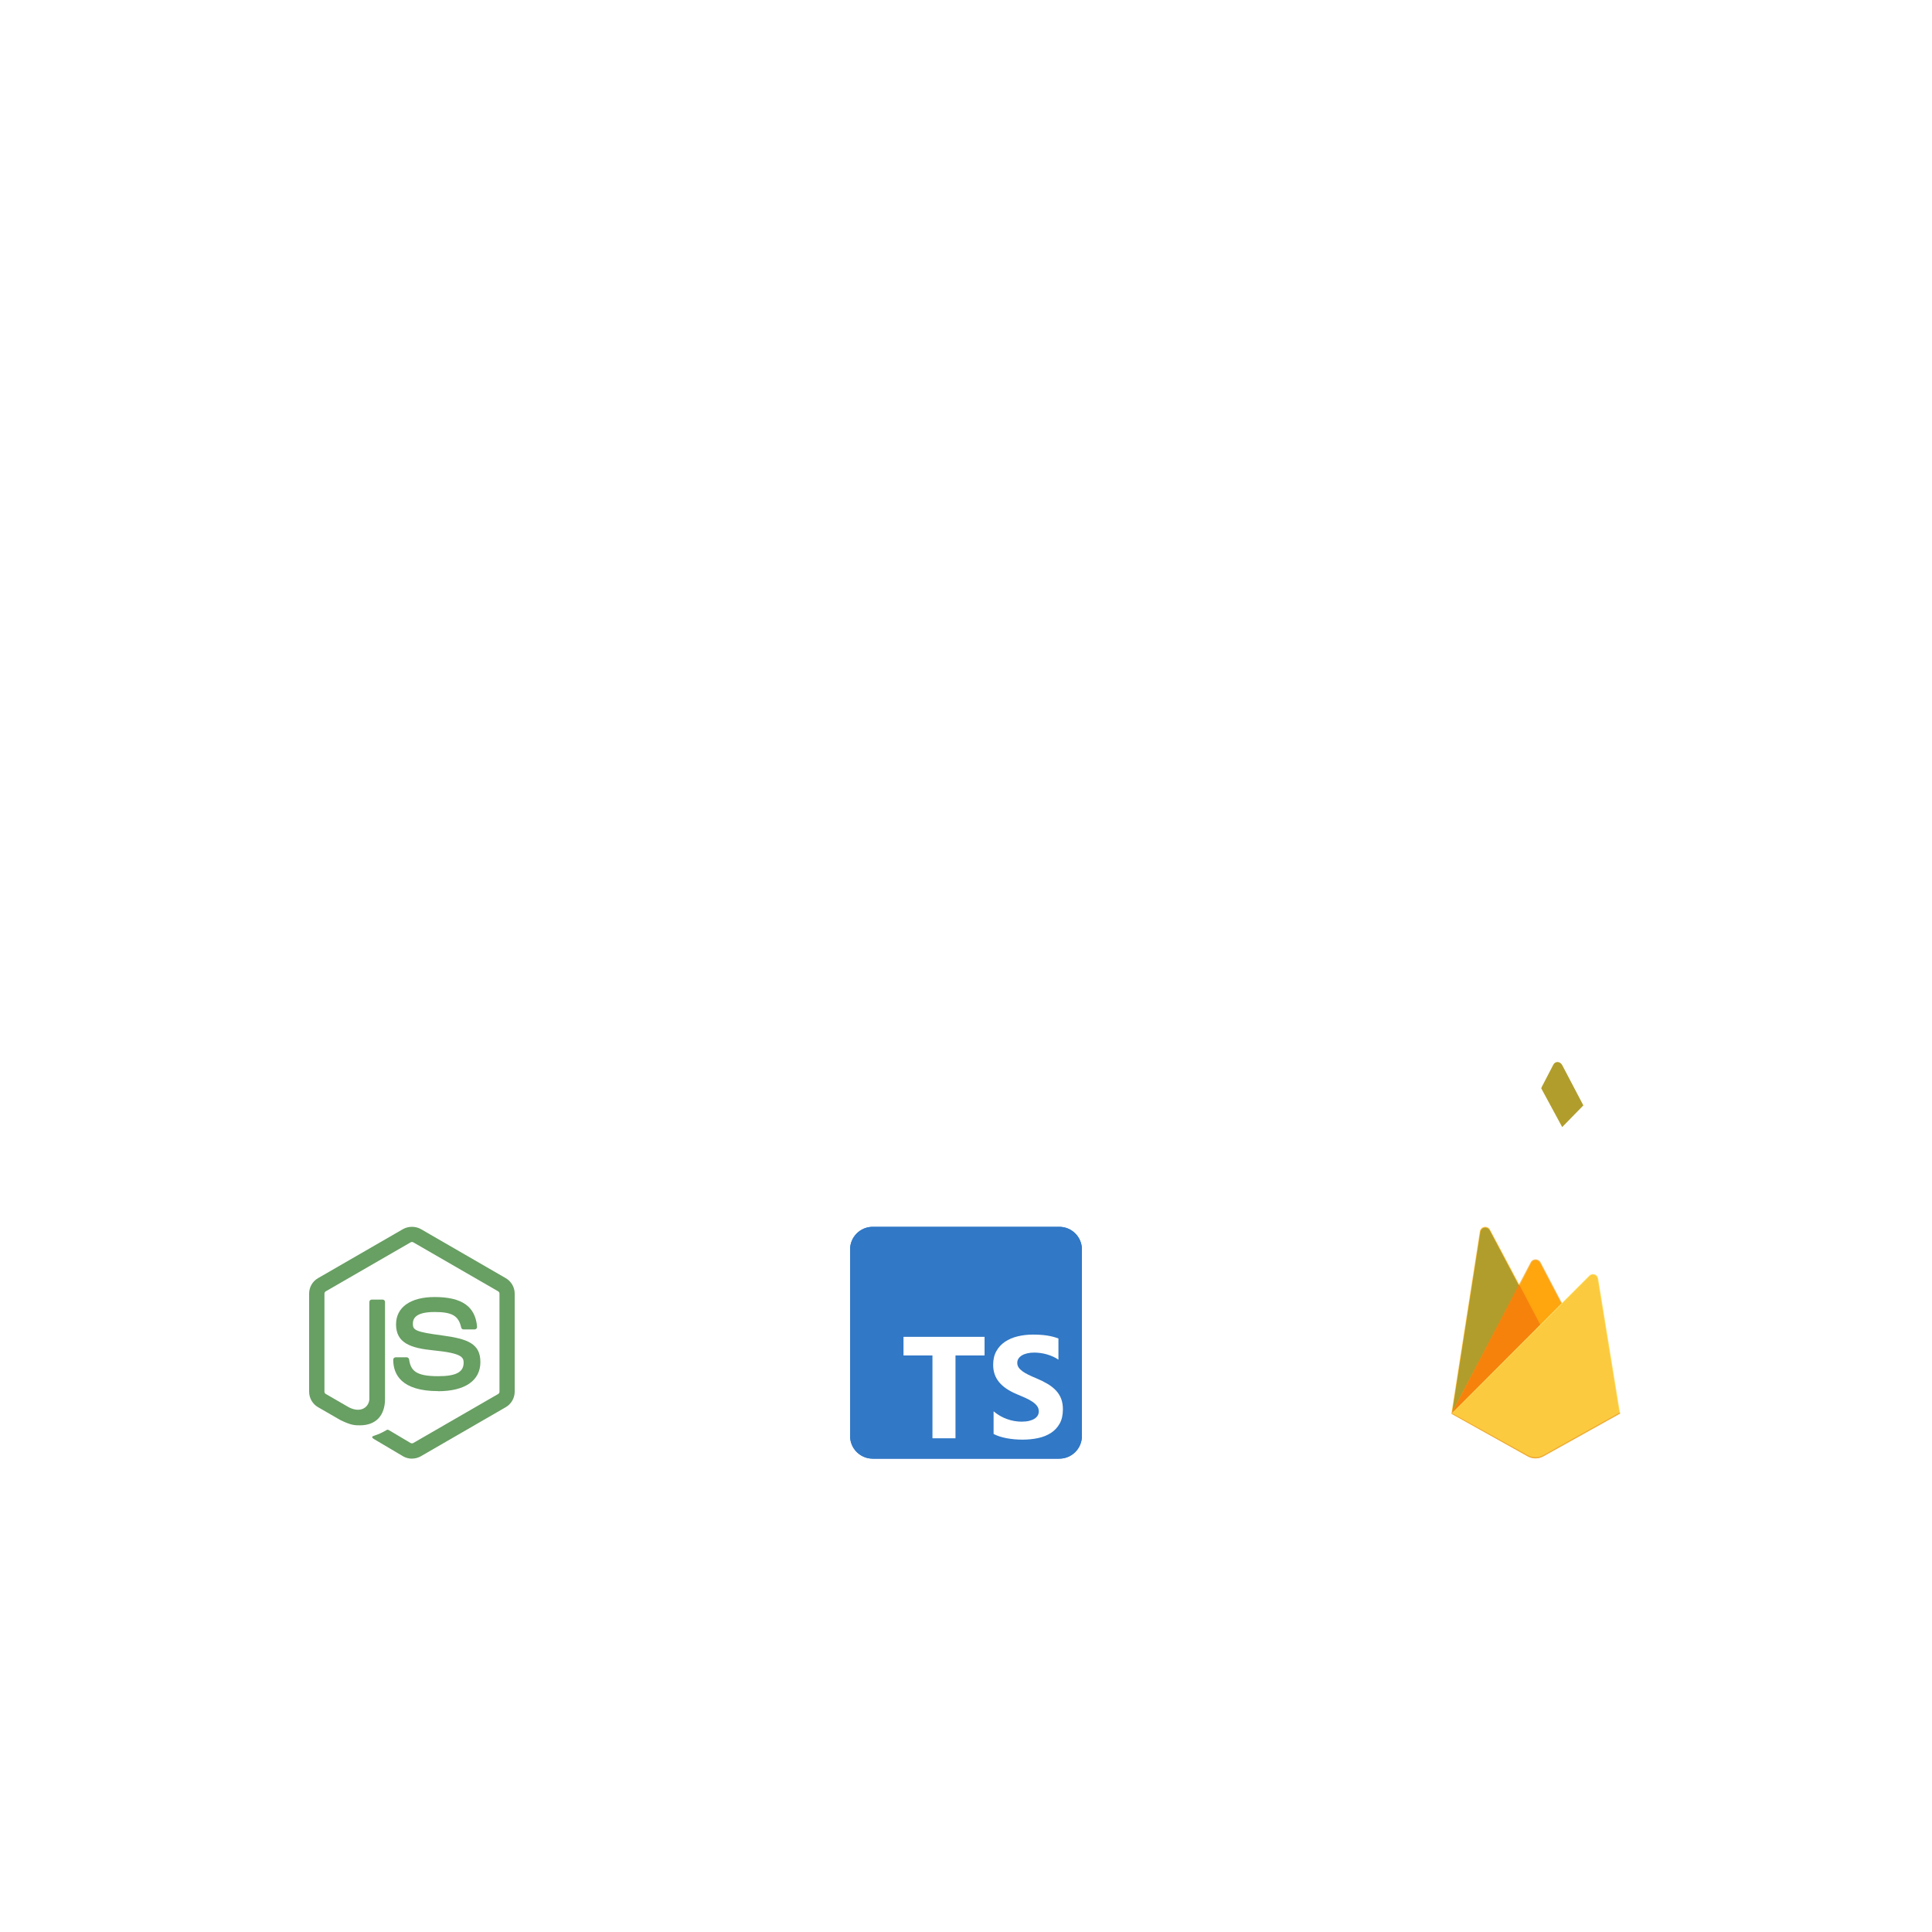 <svg width="200" height="200" viewBox="0 0 200 200" fill="none" xmlns="http://www.w3.org/2000/svg">
<g clip-path="url(#clip0_544_34)">
<path d="M200 20.881V146.435C199.993 151.771 197.87 156.886 194.097 160.658C190.324 164.431 185.21 166.554 179.874 166.561H137.935L140.677 184.398H144.35C146.351 184.398 148.271 185.193 149.686 186.608C151.102 188.024 151.897 189.943 151.897 191.945C151.897 193.947 151.102 195.866 149.686 197.282C148.271 198.697 146.351 199.492 144.35 199.492H55.645C53.644 199.492 51.724 198.697 50.309 197.282C48.893 195.866 48.098 193.947 48.098 191.945C48.098 189.943 48.893 188.024 50.309 186.608C51.724 185.193 53.644 184.398 55.645 184.398H59.318L62.06 166.561H20.126C14.79 166.555 9.675 164.432 5.902 160.659C2.129 156.886 0.007 151.771 0 146.435V20.876C0.007 15.54 2.129 10.425 5.902 6.652C9.675 2.879 14.79 0.757 20.126 0.75H179.874C185.211 0.757 190.326 2.881 194.099 6.655C197.872 10.428 199.994 15.544 200 20.881ZM184.906 146.441V126.036H15.094V146.435C15.111 147.765 15.646 149.035 16.586 149.975C17.526 150.915 18.796 151.451 20.126 151.467H179.874C181.203 151.45 182.473 150.914 183.413 149.975C184.353 149.035 184.889 147.765 184.906 146.435V146.441ZM184.906 110.941V20.878C184.889 19.549 184.353 18.279 183.413 17.339C182.473 16.399 181.203 15.864 179.874 15.847H20.126C18.796 15.863 17.526 16.398 16.585 17.338C15.645 18.278 15.11 19.549 15.094 20.878V110.941H46.689L36.199 107.799C34.641 107.332 33.275 106.374 32.305 105.068C31.335 103.762 30.814 102.178 30.818 100.551V83.444C30.818 81.819 31.342 80.237 32.311 78.932C33.28 77.628 34.643 76.669 36.199 76.199L50.06 72.046C50.214 71.618 50.387 71.218 50.589 70.788L43.721 58.035C42.95 56.608 42.661 54.97 42.897 53.366C43.133 51.761 43.88 50.275 45.029 49.13L57.132 37.027C58.277 35.878 59.763 35.13 61.368 34.895C62.973 34.659 64.611 34.948 66.038 35.718L78.79 42.586C79.218 42.388 79.62 42.237 80.048 42.058L84.199 28.199C84.665 26.641 85.622 25.275 86.928 24.305C88.233 23.334 89.817 22.812 91.444 22.815H108.551C110.177 22.812 111.762 23.334 113.067 24.305C114.373 25.275 115.33 26.641 115.796 28.199L119.947 42.058C120.375 42.237 120.777 42.388 121.205 42.586L133.962 35.718C135.39 34.952 137.027 34.665 138.63 34.901C140.234 35.136 141.719 35.882 142.865 37.027L154.966 49.155C156.116 50.299 156.865 51.785 157.101 53.39C157.337 54.995 157.047 56.634 156.274 58.061L149.431 70.815C149.608 71.218 149.784 71.643 149.935 72.046L163.796 76.199C165.352 76.669 166.716 77.627 167.686 78.932C168.656 80.237 169.181 81.819 169.182 83.444V100.551C169.184 102.178 168.661 103.762 167.69 105.068C166.72 106.373 165.354 107.331 163.796 107.799L153.308 110.941H184.906ZM154.088 94.941V89.057L141.96 85.406C140.775 85.064 139.695 84.431 138.816 83.566C137.938 82.701 137.289 81.63 136.928 80.451C136.239 78.255 135.355 76.125 134.287 74.086C133.708 72.996 133.408 71.781 133.412 70.548C133.417 69.315 133.726 68.102 134.312 67.017L140.325 55.847L136.148 51.673L124.979 57.683C123.894 58.27 122.681 58.58 121.447 58.584C120.214 58.589 118.998 58.288 117.909 57.709C115.866 56.652 113.737 55.769 111.545 55.069C110.366 54.708 109.296 54.059 108.43 53.181C107.565 52.302 106.932 51.222 106.589 50.038L102.941 37.912H97.054L93.406 50.038C93.058 51.224 92.42 52.304 91.55 53.182C90.681 54.06 89.607 54.709 88.425 55.069C86.238 55.771 84.117 56.663 82.085 57.734C80.988 58.303 79.769 58.596 78.532 58.588C77.296 58.579 76.08 58.269 74.991 57.683L63.821 51.673L59.67 55.847L65.683 66.994C66.269 68.083 66.578 69.3 66.582 70.537C66.587 71.774 66.287 72.993 65.708 74.086C64.641 76.125 63.757 78.255 63.067 80.451C62.699 81.626 62.048 82.693 61.17 83.557C60.293 84.422 59.216 85.057 58.035 85.406L45.909 89.057V94.941L58.033 98.589C59.215 98.945 60.292 99.585 61.169 100.454C62.047 101.323 62.697 102.394 63.064 103.573C63.763 105.748 64.647 107.86 65.706 109.885C65.873 110.223 66.007 110.577 66.108 110.941H80.246C76.523 107.068 74.02 102.186 73.049 96.902C72.079 91.617 72.684 86.164 74.788 81.221C76.893 76.278 80.405 72.062 84.886 69.099C89.368 66.136 94.622 64.557 99.995 64.557C105.368 64.557 110.622 66.136 115.104 69.099C119.585 72.062 123.097 76.278 125.202 81.221C127.306 86.164 127.911 91.617 126.941 96.902C125.97 102.186 123.467 107.068 119.743 110.941H133.859C133.982 110.591 134.111 110.264 134.259 109.91C135.331 107.879 136.223 105.759 136.926 103.573C137.286 102.39 137.934 101.315 138.812 100.445C139.69 99.575 140.771 98.938 141.957 98.589L154.088 94.941ZM125.409 184.403L122.639 166.561H77.331L74.589 184.398L125.409 184.403ZM112.302 92C112.302 89.567 111.58 87.189 110.228 85.165C108.877 83.142 106.955 81.566 104.707 80.635C102.459 79.704 99.986 79.46 97.599 79.935C95.213 80.41 93.021 81.582 91.3 83.302C89.58 85.023 88.409 87.215 87.934 89.602C87.46 91.988 87.704 94.462 88.635 96.71C89.567 98.958 91.144 100.879 93.167 102.23C95.191 103.582 97.569 104.303 100.003 104.302C103.262 104.294 106.386 102.995 108.691 100.69C110.995 98.384 112.295 95.26 112.302 92Z" fill="white"/>
<path d="M150.248 146.35L150.393 146.147L157.258 133.12L157.273 132.983L154.246 127.298C153.993 126.822 153.279 126.942 153.196 127.475L150.248 146.35Z" fill="#FFC24A"/>
<path d="M150.333 146.195L150.443 145.981L157.237 133.091L154.218 127.383C153.967 126.912 153.33 127.032 153.247 127.56L150.333 146.195Z" fill="#FFA712"/>
<g filter="url(#filter0_i_544_34)">
<path d="M150.333 146.195L150.443 145.981L157.237 133.091L154.218 127.383C153.967 126.912 153.33 127.032 153.247 127.56L150.333 146.195Z" fill="#B19D2B"/>
</g>
<path d="M159.479 137.282L161.732 134.975L159.478 130.672C159.264 130.264 158.667 130.263 158.455 130.672L157.251 132.968V133.164L159.479 137.282Z" fill="#F4BD62"/>
<path d="M159.439 137.187L161.629 134.943L159.439 130.771C159.231 130.376 158.725 130.334 158.52 130.731L157.309 133.063L157.273 133.183L159.439 137.187Z" fill="#FFA50E"/>
<g filter="url(#filter1_i_544_34)">
<path d="M159.439 137.187L161.629 134.943L159.439 130.771C159.231 130.376 158.725 130.334 158.52 130.731L157.309 133.063L157.273 133.183L159.439 137.187Z" fill="#B19D2B"/>
</g>
<path d="M150.248 146.35L150.314 146.284L150.553 146.187L159.337 137.435L159.449 137.132L157.257 132.956L150.248 146.35Z" fill="#F6820C"/>
<path d="M159.76 150.764L167.711 146.33L165.44 132.347C165.369 131.91 164.833 131.737 164.52 132.051L150.248 146.35L158.153 150.764C158.652 151.043 159.261 151.043 159.76 150.764Z" fill="#FDE068"/>
<path d="M167.64 146.293L165.386 132.417C165.316 131.982 164.87 131.803 164.559 132.114L150.336 146.323L158.154 150.693C158.65 150.97 159.254 150.97 159.749 150.693L167.64 146.293Z" fill="#FCCA3F"/>
<path d="M159.76 150.634C159.261 150.912 158.652 150.912 158.153 150.633L150.311 146.283L150.248 146.35L158.153 150.764C158.652 151.043 159.261 151.043 159.76 150.764L167.711 146.33L167.691 146.21L159.76 150.634Z" fill="#EEAB37"/>
<g clip-path="url(#clip1_544_34)">
<path d="M109.656 127H90.344C89.049 127 88 128.049 88 129.344V148.656C88 149.951 89.049 151 90.344 151H109.656C110.951 151 112 149.951 112 148.656V129.344C112 128.049 110.951 127 109.656 127Z" fill="#3178C6"/>
<path d="M109.656 127H90.344C89.049 127 88 128.049 88 129.344V148.656C88 149.951 89.049 151 90.344 151H109.656C110.951 151 112 149.951 112 148.656V129.344C112 128.049 110.951 127 109.656 127Z" fill="#3178C6"/>
<path fill-rule="evenodd" clip-rule="evenodd" d="M102.857 146.098V148.445C103.238 148.64 103.689 148.787 104.21 148.885C104.731 148.982 105.28 149.031 105.857 149.031C106.419 149.031 106.954 148.977 107.46 148.87C107.966 148.762 108.41 148.585 108.791 148.338C109.173 148.091 109.475 147.769 109.697 147.37C109.92 146.972 110.031 146.479 110.031 145.893C110.031 145.467 109.968 145.095 109.841 144.774C109.713 144.454 109.53 144.169 109.29 143.92C109.051 143.671 108.763 143.447 108.428 143.249C108.093 143.051 107.715 142.864 107.295 142.688C106.987 142.561 106.71 142.438 106.466 142.318C106.221 142.198 106.013 142.076 105.842 141.951C105.671 141.826 105.539 141.694 105.446 141.555C105.353 141.416 105.307 141.258 105.307 141.082C105.307 140.921 105.348 140.775 105.432 140.646C105.515 140.516 105.632 140.405 105.784 140.312C105.935 140.219 106.121 140.147 106.341 140.096C106.561 140.045 106.806 140.019 107.075 140.019C107.27 140.019 107.477 140.034 107.695 140.063C107.912 140.092 108.131 140.137 108.351 140.198C108.571 140.26 108.785 140.337 108.993 140.43C109.201 140.522 109.393 140.63 109.569 140.752V138.56C109.212 138.423 108.822 138.321 108.399 138.255C107.976 138.189 107.49 138.156 106.943 138.156C106.385 138.156 105.857 138.216 105.358 138.336C104.859 138.456 104.42 138.643 104.041 138.897C103.662 139.151 103.363 139.475 103.143 139.869C102.923 140.262 102.812 140.733 102.812 141.28C102.812 141.979 103.014 142.576 103.418 143.069C103.821 143.563 104.434 143.981 105.255 144.323C105.578 144.455 105.879 144.585 106.158 144.712C106.437 144.839 106.677 144.971 106.88 145.108C107.083 145.245 107.243 145.394 107.361 145.555C107.478 145.717 107.537 145.9 107.537 146.105C107.537 146.257 107.5 146.397 107.427 146.527C107.354 146.657 107.242 146.769 107.093 146.864C106.944 146.96 106.758 147.034 106.536 147.088C106.313 147.142 106.053 147.169 105.754 147.169C105.246 147.169 104.742 147.079 104.243 146.901C103.744 146.723 103.282 146.455 102.857 146.098ZM98.912 140.316H101.922V138.391H93.531V140.316H96.527V148.891H98.912V140.316Z" fill="white"/>
</g>
<path d="M42.645 151C42.323 151 42.004 150.916 41.723 150.753L38.788 149.015C38.349 148.77 38.563 148.683 38.708 148.633C39.292 148.429 39.411 148.382 40.035 148.028C40.1 147.991 40.186 148.004 40.253 148.043L42.508 149.382C42.589 149.426 42.705 149.426 42.78 149.382L51.571 144.305C51.653 144.259 51.706 144.165 51.706 144.068V133.919C51.706 133.818 51.653 133.728 51.569 133.677L42.782 128.605C42.701 128.557 42.593 128.557 42.511 128.605L33.726 133.677C33.641 133.726 33.587 133.82 33.587 133.917V144.065C33.587 144.162 33.639 144.255 33.723 144.301L36.13 145.692C37.437 146.346 38.236 145.576 38.236 144.801V134.785C38.236 134.641 38.348 134.531 38.491 134.531H39.605C39.743 134.531 39.858 134.641 39.858 134.785V144.805C39.858 146.549 38.907 147.55 37.255 147.55C36.746 147.55 36.346 147.55 35.228 147L32.922 145.67C32.352 145.34 32 144.724 32 144.065V133.917C32 133.257 32.352 132.64 32.922 132.315L41.722 127.236C42.278 126.921 43.018 126.921 43.57 127.236L52.359 132.317C52.926 132.645 53.281 133.259 53.281 133.919V144.068C53.281 144.726 52.926 145.34 52.359 145.67L43.57 150.749C43.288 150.912 42.969 150.995 42.644 150.995" fill="#689F63"/>
<path d="M45.36 144.008C41.514 144.008 40.707 142.241 40.707 140.76C40.707 140.619 40.821 140.507 40.962 140.507H42.097C42.222 140.507 42.328 140.598 42.348 140.722C42.52 141.879 43.03 142.463 45.356 142.463C47.209 142.463 47.996 142.044 47.996 141.061C47.996 140.496 47.772 140.075 44.894 139.793C42.487 139.556 40.999 139.025 40.999 137.099C40.999 135.325 42.495 134.268 45.002 134.268C47.816 134.268 49.211 135.245 49.387 137.346C49.394 137.418 49.367 137.489 49.319 137.541C49.271 137.592 49.202 137.623 49.132 137.623H47.99C47.871 137.623 47.768 137.539 47.743 137.425C47.468 136.207 46.804 135.818 44.997 135.818C42.975 135.818 42.74 136.522 42.74 137.051C42.74 137.691 43.017 137.878 45.745 138.239C48.448 138.598 49.73 139.104 49.73 141.004C49.73 142.919 48.133 144.018 45.347 144.018" fill="#689F63"/>
</g>
<defs>
<filter id="filter0_i_544_34" x="150.333" y="127.089" width="6.903" height="19.106" filterUnits="userSpaceOnUse" color-interpolation-filters="sRGB">
<feFlood flood-opacity="0" result="BackgroundImageFix"/>
<feBlend mode="normal" in="SourceGraphic" in2="BackgroundImageFix" result="shape"/>
<feColorMatrix in="SourceAlpha" type="matrix" values="0 0 0 0 0 0 0 0 0 0 0 0 0 0 0 0 0 0 127 0" result="hardAlpha"/>
<feOffset/>
<feGaussianBlur stdDeviation="39.886"/>
<feComposite in2="hardAlpha" operator="arithmetic" k2="-1" k3="1"/>
<feColorMatrix type="matrix" values="0 0 0 0 0 0 0 0 0 0 0 0 0 0 0 0 0 0 0.06 0"/>
<feBlend mode="normal" in2="shape" result="effect1_innerShadow_544_34"/>
</filter>
<filter id="filter1_i_544_34" x="157.273" y="114.499" width="6.636" height="22.688" filterUnits="userSpaceOnUse" color-interpolation-filters="sRGB">
<feFlood flood-opacity="0" result="BackgroundImageFix"/>
<feBlend mode="normal" in="SourceGraphic" in2="BackgroundImageFix" result="shape"/>
<feColorMatrix in="SourceAlpha" type="matrix" values="0 0 0 0 0 0 0 0 0 0 0 0 0 0 0 0 0 0 127 0" result="hardAlpha"/>
<feOffset dx="2.279" dy="-20.513"/>
<feGaussianBlur stdDeviation="7.977"/>
<feComposite in2="hardAlpha" operator="arithmetic" k2="-1" k3="1"/>
<feColorMatrix type="matrix" values="0 0 0 0 0 0 0 0 0 0 0 0 0 0 0 0 0 0 0.09 0"/>
<feBlend mode="normal" in2="shape" result="effect1_innerShadow_544_34"/>
</filter>
<clipPath id="clip0_544_34">
<rect width="200" height="200" fill="white"/>
</clipPath>
<clipPath id="clip1_544_34">
<rect width="24" height="24" fill="white" transform="translate(88 127)"/>
</clipPath>
</defs>
</svg>
